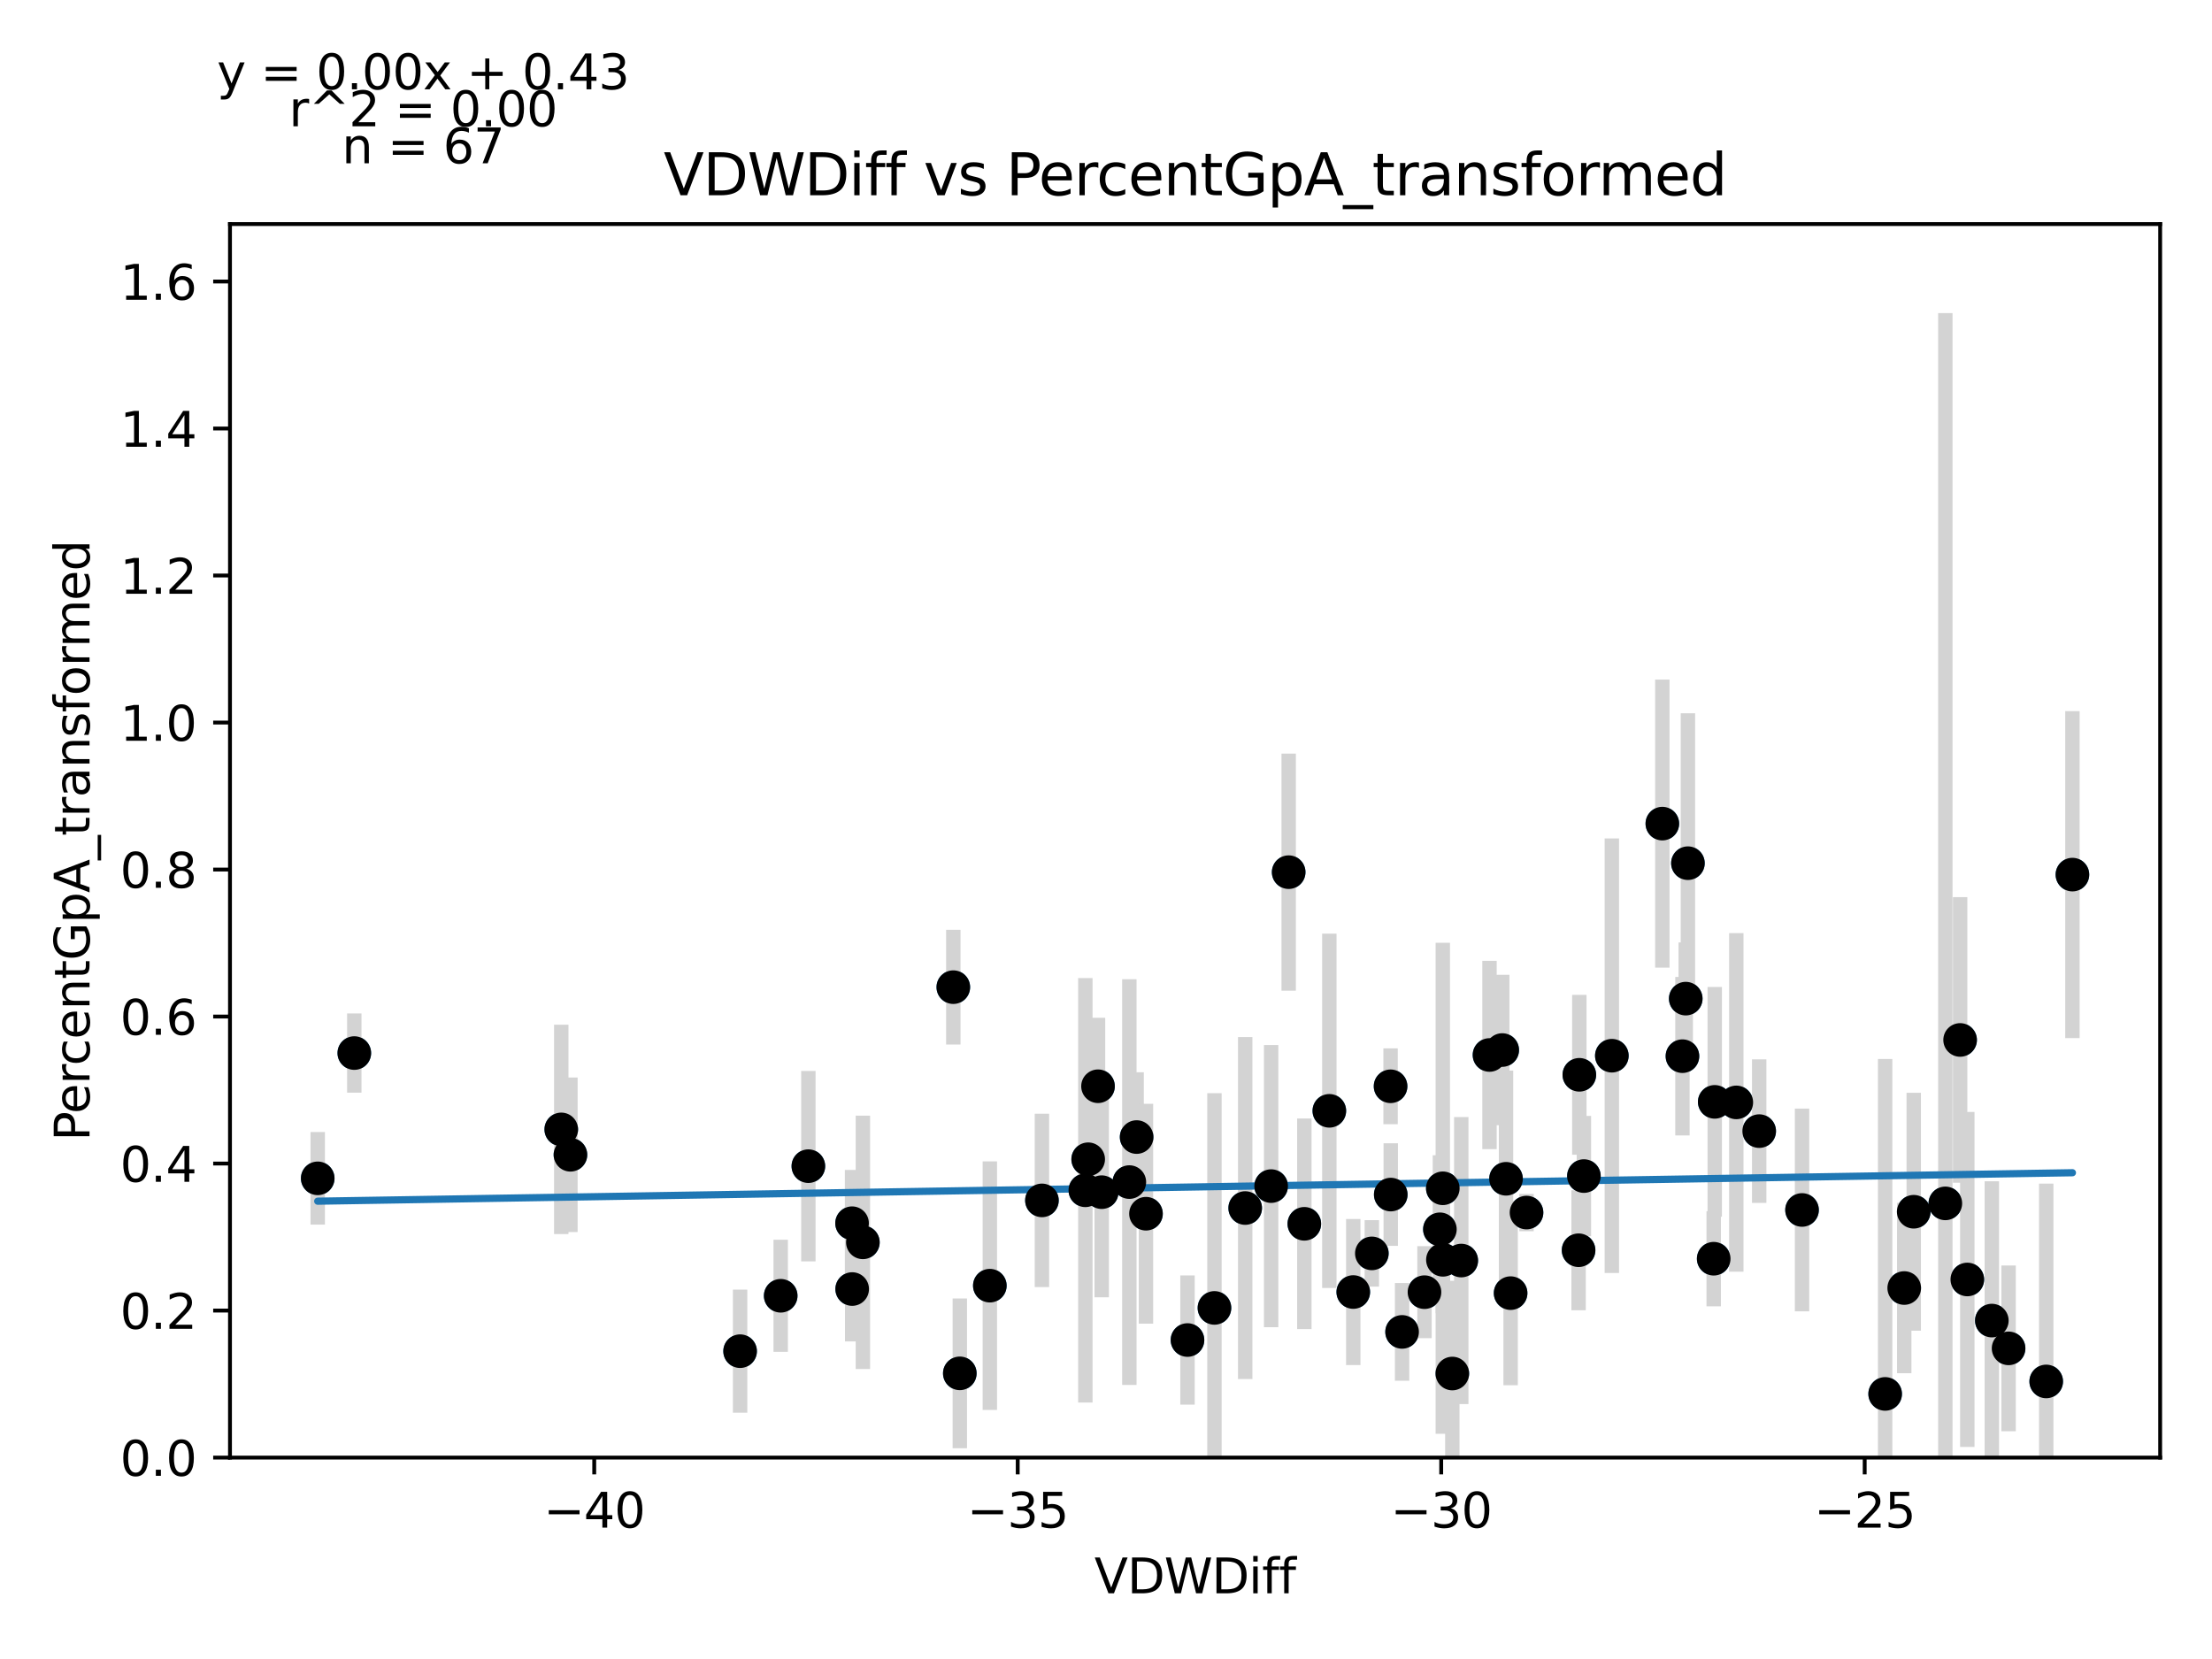 <?xml version="1.0" encoding="utf-8" standalone="no"?>
<!DOCTYPE svg PUBLIC "-//W3C//DTD SVG 1.1//EN"
  "http://www.w3.org/Graphics/SVG/1.1/DTD/svg11.dtd">
<svg xmlns:xlink="http://www.w3.org/1999/xlink" width="460.8pt" height="345.6pt" viewBox="0 0 460.8 345.6" xmlns="http://www.w3.org/2000/svg" version="1.1">
 <defs>
  <style type="text/css">*{stroke-linejoin: round; stroke-linecap: butt}</style>
 </defs>
 <g id="figure_1">
  <g id="patch_1">
   <path d="M 0 345.6 
L 460.8 345.6 
L 460.8 0 
L 0 0 
z
" style="fill: #ffffff"/>
  </g>
  <g id="axes_1">
   <g id="patch_2">
    <path d="M 47.911 303.64 
L 450 303.64 
L 450 46.676 
L 47.911 46.676 
z
" style="fill: #ffffff"/>
   </g>
   <g id="PathCollection_1">
    <defs>
     <path id="m75ec211f82" d="M 0 3 
C 0.796 3 1.559 2.684 2.121 2.121 
C 2.684 1.559 3 0.796 3 0 
C 3 -0.796 2.684 -1.559 2.121 -2.121 
C 1.559 -2.684 0.796 -3 0 -3 
C -0.796 -3 -1.559 -2.684 -2.121 -2.121 
C -2.684 -1.559 -3 -0.796 -3 0 
C -3 0.796 -2.684 1.559 -2.121 2.121 
C -1.559 2.684 -0.796 3 0 3 
z
" style="stroke: #1f77b4"/>
    </defs>
    <g clip-path="url(#pd914cc32b8)">
     <use xlink:href="#m75ec211f82" x="300.563" y="247.542" style="fill: #1f77b4; stroke: #1f77b4"/>
     <use xlink:href="#m75ec211f82" x="281.911" y="269.154" style="fill: #1f77b4; stroke: #1f77b4"/>
     <use xlink:href="#m75ec211f82" x="154.177" y="281.476" style="fill: #1f77b4; stroke: #1f77b4"/>
     <use xlink:href="#m75ec211f82" x="177.499" y="254.818" style="fill: #1f77b4; stroke: #1f77b4"/>
     <use xlink:href="#m75ec211f82" x="206.201" y="267.828" style="fill: #1f77b4; stroke: #1f77b4"/>
     <use xlink:href="#m75ec211f82" x="179.754" y="258.804" style="fill: #1f77b4; stroke: #1f77b4"/>
     <use xlink:href="#m75ec211f82" x="116.921" y="235.274" style="fill: #1f77b4; stroke: #1f77b4"/>
     <use xlink:href="#m75ec211f82" x="199.946" y="286.093" style="fill: #1f77b4; stroke: #1f77b4"/>
     <use xlink:href="#m75ec211f82" x="226.096" y="247.961" style="fill: #1f77b4; stroke: #1f77b4"/>
     <use xlink:href="#m75ec211f82" x="217.055" y="250.064" style="fill: #1f77b4; stroke: #1f77b4"/>
     <use xlink:href="#m75ec211f82" x="396.684" y="268.32" style="fill: #1f77b4; stroke: #1f77b4"/>
     <use xlink:href="#m75ec211f82" x="66.188" y="245.469" style="fill: #1f77b4; stroke: #1f77b4"/>
     <use xlink:href="#m75ec211f82" x="264.802" y="247.086" style="fill: #1f77b4; stroke: #1f77b4"/>
     <use xlink:href="#m75ec211f82" x="168.398" y="242.933" style="fill: #1f77b4; stroke: #1f77b4"/>
     <use xlink:href="#m75ec211f82" x="357.211" y="229.538" style="fill: #1f77b4; stroke: #1f77b4"/>
     <use xlink:href="#m75ec211f82" x="198.592" y="205.643" style="fill: #1f77b4; stroke: #1f77b4"/>
     <use xlink:href="#m75ec211f82" x="289.682" y="226.294" style="fill: #1f77b4; stroke: #1f77b4"/>
     <use xlink:href="#m75ec211f82" x="177.524" y="268.531" style="fill: #1f77b4; stroke: #1f77b4"/>
     <use xlink:href="#m75ec211f82" x="268.454" y="181.689" style="fill: #1f77b4; stroke: #1f77b4"/>
     <use xlink:href="#m75ec211f82" x="228.736" y="226.286" style="fill: #1f77b4; stroke: #1f77b4"/>
     <use xlink:href="#m75ec211f82" x="351.171" y="208.034" style="fill: #1f77b4; stroke: #1f77b4"/>
     <use xlink:href="#m75ec211f82" x="73.808" y="219.373" style="fill: #1f77b4; stroke: #1f77b4"/>
     <use xlink:href="#m75ec211f82" x="289.719" y="248.852" style="fill: #1f77b4; stroke: #1f77b4"/>
     <use xlink:href="#m75ec211f82" x="252.993" y="272.463" style="fill: #1f77b4; stroke: #1f77b4"/>
     <use xlink:href="#m75ec211f82" x="300.586" y="262.441" style="fill: #1f77b4; stroke: #1f77b4"/>
     <use xlink:href="#m75ec211f82" x="118.833" y="240.562" style="fill: #1f77b4; stroke: #1f77b4"/>
     <use xlink:href="#m75ec211f82" x="304.407" y="262.596" style="fill: #1f77b4; stroke: #1f77b4"/>
     <use xlink:href="#m75ec211f82" x="285.781" y="261.103" style="fill: #1f77b4; stroke: #1f77b4"/>
     <use xlink:href="#m75ec211f82" x="329.005" y="223.901" style="fill: #1f77b4; stroke: #1f77b4"/>
     <use xlink:href="#m75ec211f82" x="356.995" y="262.214" style="fill: #1f77b4; stroke: #1f77b4"/>
     <use xlink:href="#m75ec211f82" x="318.002" y="252.601" style="fill: #1f77b4; stroke: #1f77b4"/>
     <use xlink:href="#m75ec211f82" x="312.942" y="218.742" style="fill: #1f77b4; stroke: #1f77b4"/>
     <use xlink:href="#m75ec211f82" x="276.925" y="231.406" style="fill: #1f77b4; stroke: #1f77b4"/>
     <use xlink:href="#m75ec211f82" x="302.546" y="286.131" style="fill: #1f77b4; stroke: #1f77b4"/>
     <use xlink:href="#m75ec211f82" x="426.264" y="287.78" style="fill: #1f77b4; stroke: #1f77b4"/>
     <use xlink:href="#m75ec211f82" x="328.848" y="260.449" style="fill: #1f77b4; stroke: #1f77b4"/>
     <use xlink:href="#m75ec211f82" x="346.296" y="171.575" style="fill: #1f77b4; stroke: #1f77b4"/>
     <use xlink:href="#m75ec211f82" x="229.503" y="248.352" style="fill: #1f77b4; stroke: #1f77b4"/>
     <use xlink:href="#m75ec211f82" x="366.474" y="235.633" style="fill: #1f77b4; stroke: #1f77b4"/>
     <use xlink:href="#m75ec211f82" x="236.781" y="236.87" style="fill: #1f77b4; stroke: #1f77b4"/>
     <use xlink:href="#m75ec211f82" x="162.634" y="269.933" style="fill: #1f77b4; stroke: #1f77b4"/>
     <use xlink:href="#m75ec211f82" x="310.29" y="219.772" style="fill: #1f77b4; stroke: #1f77b4"/>
     <use xlink:href="#m75ec211f82" x="314.687" y="269.383" style="fill: #1f77b4; stroke: #1f77b4"/>
     <use xlink:href="#m75ec211f82" x="238.729" y="252.84" style="fill: #1f77b4; stroke: #1f77b4"/>
     <use xlink:href="#m75ec211f82" x="299.956" y="256.085" style="fill: #1f77b4; stroke: #1f77b4"/>
     <use xlink:href="#m75ec211f82" x="296.745" y="269.183" style="fill: #1f77b4; stroke: #1f77b4"/>
     <use xlink:href="#m75ec211f82" x="398.664" y="252.429" style="fill: #1f77b4; stroke: #1f77b4"/>
     <use xlink:href="#m75ec211f82" x="335.777" y="219.923" style="fill: #1f77b4; stroke: #1f77b4"/>
     <use xlink:href="#m75ec211f82" x="226.689" y="241.493" style="fill: #1f77b4; stroke: #1f77b4"/>
     <use xlink:href="#m75ec211f82" x="392.712" y="290.377" style="fill: #1f77b4; stroke: #1f77b4"/>
     <use xlink:href="#m75ec211f82" x="408.329" y="216.64" style="fill: #1f77b4; stroke: #1f77b4"/>
     <use xlink:href="#m75ec211f82" x="414.935" y="275.101" style="fill: #1f77b4; stroke: #1f77b4"/>
     <use xlink:href="#m75ec211f82" x="271.715" y="254.942" style="fill: #1f77b4; stroke: #1f77b4"/>
     <use xlink:href="#m75ec211f82" x="405.25" y="250.686" style="fill: #1f77b4; stroke: #1f77b4"/>
     <use xlink:href="#m75ec211f82" x="351.626" y="179.817" style="fill: #1f77b4; stroke: #1f77b4"/>
     <use xlink:href="#m75ec211f82" x="292.081" y="277.461" style="fill: #1f77b4; stroke: #1f77b4"/>
     <use xlink:href="#m75ec211f82" x="418.425" y="280.889" style="fill: #1f77b4; stroke: #1f77b4"/>
     <use xlink:href="#m75ec211f82" x="247.376" y="279.153" style="fill: #1f77b4; stroke: #1f77b4"/>
     <use xlink:href="#m75ec211f82" x="235.262" y="246.25" style="fill: #1f77b4; stroke: #1f77b4"/>
     <use xlink:href="#m75ec211f82" x="329.956" y="244.997" style="fill: #1f77b4; stroke: #1f77b4"/>
     <use xlink:href="#m75ec211f82" x="431.723" y="182.197" style="fill: #1f77b4; stroke: #1f77b4"/>
     <use xlink:href="#m75ec211f82" x="361.705" y="229.65" style="fill: #1f77b4; stroke: #1f77b4"/>
     <use xlink:href="#m75ec211f82" x="313.732" y="245.563" style="fill: #1f77b4; stroke: #1f77b4"/>
     <use xlink:href="#m75ec211f82" x="409.829" y="266.538" style="fill: #1f77b4; stroke: #1f77b4"/>
     <use xlink:href="#m75ec211f82" x="350.485" y="220.021" style="fill: #1f77b4; stroke: #1f77b4"/>
     <use xlink:href="#m75ec211f82" x="259.399" y="251.657" style="fill: #1f77b4; stroke: #1f77b4"/>
     <use xlink:href="#m75ec211f82" x="375.396" y="252.058" style="fill: #1f77b4; stroke: #1f77b4"/>
    </g>
   </g>
   <g id="matplotlib.axis_1">
    <g id="xtick_1">
     <g id="line2d_1">
      <defs>
       <path id="m729aea46a6" d="M 0 0 
L 0 3.5 
" style="stroke: #000000; stroke-width: 0.8"/>
      </defs>
      <g>
       <use xlink:href="#m729aea46a6" x="123.789" y="303.64" style="stroke: #000000; stroke-width: 0.8"/>
      </g>
     </g>
     <g id="text_1">
      <!-- −40 -->
      <g transform="translate(113.236 318.238)scale(0.1 -0.1)">
       <defs>
        <path id="DejaVuSans-2212" d="M 678 2272 
L 4684 2272 
L 4684 1741 
L 678 1741 
L 678 2272 
z
" transform="scale(0.016)"/>
        <path id="DejaVuSans-34" d="M 2419 4116 
L 825 1625 
L 2419 1625 
L 2419 4116 
z
M 2253 4666 
L 3047 4666 
L 3047 1625 
L 3713 1625 
L 3713 1100 
L 3047 1100 
L 3047 0 
L 2419 0 
L 2419 1100 
L 313 1100 
L 313 1709 
L 2253 4666 
z
" transform="scale(0.016)"/>
        <path id="DejaVuSans-30" d="M 2034 4250 
Q 1547 4250 1301 3770 
Q 1056 3291 1056 2328 
Q 1056 1369 1301 889 
Q 1547 409 2034 409 
Q 2525 409 2770 889 
Q 3016 1369 3016 2328 
Q 3016 3291 2770 3770 
Q 2525 4250 2034 4250 
z
M 2034 4750 
Q 2819 4750 3233 4129 
Q 3647 3509 3647 2328 
Q 3647 1150 3233 529 
Q 2819 -91 2034 -91 
Q 1250 -91 836 529 
Q 422 1150 422 2328 
Q 422 3509 836 4129 
Q 1250 4750 2034 4750 
z
" transform="scale(0.016)"/>
       </defs>
       <use xlink:href="#DejaVuSans-2212"/>
       <use xlink:href="#DejaVuSans-34" x="83.789"/>
       <use xlink:href="#DejaVuSans-30" x="147.412"/>
      </g>
     </g>
    </g>
    <g id="xtick_2">
     <g id="line2d_2">
      <g>
       <use xlink:href="#m729aea46a6" x="212.009" y="303.64" style="stroke: #000000; stroke-width: 0.8"/>
      </g>
     </g>
     <g id="text_2">
      <!-- −35 -->
      <g transform="translate(201.457 318.238)scale(0.1 -0.1)">
       <defs>
        <path id="DejaVuSans-33" d="M 2597 2516 
Q 3050 2419 3304 2112 
Q 3559 1806 3559 1356 
Q 3559 666 3084 287 
Q 2609 -91 1734 -91 
Q 1441 -91 1130 -33 
Q 819 25 488 141 
L 488 750 
Q 750 597 1062 519 
Q 1375 441 1716 441 
Q 2309 441 2620 675 
Q 2931 909 2931 1356 
Q 2931 1769 2642 2001 
Q 2353 2234 1838 2234 
L 1294 2234 
L 1294 2753 
L 1863 2753 
Q 2328 2753 2575 2939 
Q 2822 3125 2822 3475 
Q 2822 3834 2567 4026 
Q 2313 4219 1838 4219 
Q 1578 4219 1281 4162 
Q 984 4106 628 3988 
L 628 4550 
Q 988 4650 1302 4700 
Q 1616 4750 1894 4750 
Q 2613 4750 3031 4423 
Q 3450 4097 3450 3541 
Q 3450 3153 3228 2886 
Q 3006 2619 2597 2516 
z
" transform="scale(0.016)"/>
        <path id="DejaVuSans-35" d="M 691 4666 
L 3169 4666 
L 3169 4134 
L 1269 4134 
L 1269 2991 
Q 1406 3038 1543 3061 
Q 1681 3084 1819 3084 
Q 2600 3084 3056 2656 
Q 3513 2228 3513 1497 
Q 3513 744 3044 326 
Q 2575 -91 1722 -91 
Q 1428 -91 1123 -41 
Q 819 9 494 109 
L 494 744 
Q 775 591 1075 516 
Q 1375 441 1709 441 
Q 2250 441 2565 725 
Q 2881 1009 2881 1497 
Q 2881 1984 2565 2268 
Q 2250 2553 1709 2553 
Q 1456 2553 1204 2497 
Q 953 2441 691 2322 
L 691 4666 
z
" transform="scale(0.016)"/>
       </defs>
       <use xlink:href="#DejaVuSans-2212"/>
       <use xlink:href="#DejaVuSans-33" x="83.789"/>
       <use xlink:href="#DejaVuSans-35" x="147.412"/>
      </g>
     </g>
    </g>
    <g id="xtick_3">
     <g id="line2d_3">
      <g>
       <use xlink:href="#m729aea46a6" x="300.229" y="303.64" style="stroke: #000000; stroke-width: 0.8"/>
      </g>
     </g>
     <g id="text_3">
      <!-- −30 -->
      <g transform="translate(289.677 318.238)scale(0.1 -0.1)">
       <use xlink:href="#DejaVuSans-2212"/>
       <use xlink:href="#DejaVuSans-33" x="83.789"/>
       <use xlink:href="#DejaVuSans-30" x="147.412"/>
      </g>
     </g>
    </g>
    <g id="xtick_4">
     <g id="line2d_4">
      <g>
       <use xlink:href="#m729aea46a6" x="388.449" y="303.64" style="stroke: #000000; stroke-width: 0.8"/>
      </g>
     </g>
     <g id="text_4">
      <!-- −25 -->
      <g transform="translate(377.897 318.238)scale(0.1 -0.1)">
       <defs>
        <path id="DejaVuSans-32" d="M 1228 531 
L 3431 531 
L 3431 0 
L 469 0 
L 469 531 
Q 828 903 1448 1529 
Q 2069 2156 2228 2338 
Q 2531 2678 2651 2914 
Q 2772 3150 2772 3378 
Q 2772 3750 2511 3984 
Q 2250 4219 1831 4219 
Q 1534 4219 1204 4116 
Q 875 4013 500 3803 
L 500 4441 
Q 881 4594 1212 4672 
Q 1544 4750 1819 4750 
Q 2544 4750 2975 4387 
Q 3406 4025 3406 3419 
Q 3406 3131 3298 2873 
Q 3191 2616 2906 2266 
Q 2828 2175 2409 1742 
Q 1991 1309 1228 531 
z
" transform="scale(0.016)"/>
       </defs>
       <use xlink:href="#DejaVuSans-2212"/>
       <use xlink:href="#DejaVuSans-32" x="83.789"/>
       <use xlink:href="#DejaVuSans-35" x="147.412"/>
      </g>
     </g>
    </g>
    <g id="text_5">
     <!-- VDWDiff -->
     <g transform="translate(227.982 331.917)scale(0.1 -0.1)">
      <defs>
       <path id="DejaVuSans-56" d="M 1831 0 
L 50 4666 
L 709 4666 
L 2188 738 
L 3669 4666 
L 4325 4666 
L 2547 0 
L 1831 0 
z
" transform="scale(0.016)"/>
       <path id="DejaVuSans-44" d="M 1259 4147 
L 1259 519 
L 2022 519 
Q 2988 519 3436 956 
Q 3884 1394 3884 2338 
Q 3884 3275 3436 3711 
Q 2988 4147 2022 4147 
L 1259 4147 
z
M 628 4666 
L 1925 4666 
Q 3281 4666 3915 4102 
Q 4550 3538 4550 2338 
Q 4550 1131 3912 565 
Q 3275 0 1925 0 
L 628 0 
L 628 4666 
z
" transform="scale(0.016)"/>
       <path id="DejaVuSans-57" d="M 213 4666 
L 850 4666 
L 1831 722 
L 2809 4666 
L 3519 4666 
L 4500 722 
L 5478 4666 
L 6119 4666 
L 4947 0 
L 4153 0 
L 3169 4050 
L 2175 0 
L 1381 0 
L 213 4666 
z
" transform="scale(0.016)"/>
       <path id="DejaVuSans-69" d="M 603 3500 
L 1178 3500 
L 1178 0 
L 603 0 
L 603 3500 
z
M 603 4863 
L 1178 4863 
L 1178 4134 
L 603 4134 
L 603 4863 
z
" transform="scale(0.016)"/>
       <path id="DejaVuSans-66" d="M 2375 4863 
L 2375 4384 
L 1825 4384 
Q 1516 4384 1395 4259 
Q 1275 4134 1275 3809 
L 1275 3500 
L 2222 3500 
L 2222 3053 
L 1275 3053 
L 1275 0 
L 697 0 
L 697 3053 
L 147 3053 
L 147 3500 
L 697 3500 
L 697 3744 
Q 697 4328 969 4595 
Q 1241 4863 1831 4863 
L 2375 4863 
z
" transform="scale(0.016)"/>
      </defs>
      <use xlink:href="#DejaVuSans-56"/>
      <use xlink:href="#DejaVuSans-44" x="68.408"/>
      <use xlink:href="#DejaVuSans-57" x="145.41"/>
      <use xlink:href="#DejaVuSans-44" x="244.287"/>
      <use xlink:href="#DejaVuSans-69" x="321.289"/>
      <use xlink:href="#DejaVuSans-66" x="349.072"/>
      <use xlink:href="#DejaVuSans-66" x="384.277"/>
     </g>
    </g>
   </g>
   <g id="matplotlib.axis_2">
    <g id="ytick_1">
     <g id="line2d_5">
      <defs>
       <path id="m74f271f5fd" d="M 0 0 
L -3.5 0 
" style="stroke: #000000; stroke-width: 0.8"/>
      </defs>
      <g>
       <use xlink:href="#m74f271f5fd" x="47.911" y="303.64" style="stroke: #000000; stroke-width: 0.8"/>
      </g>
     </g>
     <g id="text_6">
      <!-- 0.0 -->
      <g transform="translate(25.008 307.439)scale(0.1 -0.1)">
       <defs>
        <path id="DejaVuSans-2e" d="M 684 794 
L 1344 794 
L 1344 0 
L 684 0 
L 684 794 
z
" transform="scale(0.016)"/>
       </defs>
       <use xlink:href="#DejaVuSans-30"/>
       <use xlink:href="#DejaVuSans-2e" x="63.623"/>
       <use xlink:href="#DejaVuSans-30" x="95.41"/>
      </g>
     </g>
    </g>
    <g id="ytick_2">
     <g id="line2d_6">
      <g>
       <use xlink:href="#m74f271f5fd" x="47.911" y="273.015" style="stroke: #000000; stroke-width: 0.8"/>
      </g>
     </g>
     <g id="text_7">
      <!-- 0.2 -->
      <g transform="translate(25.008 276.815)scale(0.1 -0.1)">
       <use xlink:href="#DejaVuSans-30"/>
       <use xlink:href="#DejaVuSans-2e" x="63.623"/>
       <use xlink:href="#DejaVuSans-32" x="95.41"/>
      </g>
     </g>
    </g>
    <g id="ytick_3">
     <g id="line2d_7">
      <g>
       <use xlink:href="#m74f271f5fd" x="47.911" y="242.391" style="stroke: #000000; stroke-width: 0.8"/>
      </g>
     </g>
     <g id="text_8">
      <!-- 0.4 -->
      <g transform="translate(25.008 246.19)scale(0.1 -0.1)">
       <use xlink:href="#DejaVuSans-30"/>
       <use xlink:href="#DejaVuSans-2e" x="63.623"/>
       <use xlink:href="#DejaVuSans-34" x="95.41"/>
      </g>
     </g>
    </g>
    <g id="ytick_4">
     <g id="line2d_8">
      <g>
       <use xlink:href="#m74f271f5fd" x="47.911" y="211.766" style="stroke: #000000; stroke-width: 0.8"/>
      </g>
     </g>
     <g id="text_9">
      <!-- 0.6 -->
      <g transform="translate(25.008 215.565)scale(0.1 -0.1)">
       <defs>
        <path id="DejaVuSans-36" d="M 2113 2584 
Q 1688 2584 1439 2293 
Q 1191 2003 1191 1497 
Q 1191 994 1439 701 
Q 1688 409 2113 409 
Q 2538 409 2786 701 
Q 3034 994 3034 1497 
Q 3034 2003 2786 2293 
Q 2538 2584 2113 2584 
z
M 3366 4563 
L 3366 3988 
Q 3128 4100 2886 4159 
Q 2644 4219 2406 4219 
Q 1781 4219 1451 3797 
Q 1122 3375 1075 2522 
Q 1259 2794 1537 2939 
Q 1816 3084 2150 3084 
Q 2853 3084 3261 2657 
Q 3669 2231 3669 1497 
Q 3669 778 3244 343 
Q 2819 -91 2113 -91 
Q 1303 -91 875 529 
Q 447 1150 447 2328 
Q 447 3434 972 4092 
Q 1497 4750 2381 4750 
Q 2619 4750 2861 4703 
Q 3103 4656 3366 4563 
z
" transform="scale(0.016)"/>
       </defs>
       <use xlink:href="#DejaVuSans-30"/>
       <use xlink:href="#DejaVuSans-2e" x="63.623"/>
       <use xlink:href="#DejaVuSans-36" x="95.41"/>
      </g>
     </g>
    </g>
    <g id="ytick_5">
     <g id="line2d_9">
      <g>
       <use xlink:href="#m74f271f5fd" x="47.911" y="181.142" style="stroke: #000000; stroke-width: 0.8"/>
      </g>
     </g>
     <g id="text_10">
      <!-- 0.8 -->
      <g transform="translate(25.008 184.941)scale(0.1 -0.1)">
       <defs>
        <path id="DejaVuSans-38" d="M 2034 2216 
Q 1584 2216 1326 1975 
Q 1069 1734 1069 1313 
Q 1069 891 1326 650 
Q 1584 409 2034 409 
Q 2484 409 2743 651 
Q 3003 894 3003 1313 
Q 3003 1734 2745 1975 
Q 2488 2216 2034 2216 
z
M 1403 2484 
Q 997 2584 770 2862 
Q 544 3141 544 3541 
Q 544 4100 942 4425 
Q 1341 4750 2034 4750 
Q 2731 4750 3128 4425 
Q 3525 4100 3525 3541 
Q 3525 3141 3298 2862 
Q 3072 2584 2669 2484 
Q 3125 2378 3379 2068 
Q 3634 1759 3634 1313 
Q 3634 634 3220 271 
Q 2806 -91 2034 -91 
Q 1263 -91 848 271 
Q 434 634 434 1313 
Q 434 1759 690 2068 
Q 947 2378 1403 2484 
z
M 1172 3481 
Q 1172 3119 1398 2916 
Q 1625 2713 2034 2713 
Q 2441 2713 2670 2916 
Q 2900 3119 2900 3481 
Q 2900 3844 2670 4047 
Q 2441 4250 2034 4250 
Q 1625 4250 1398 4047 
Q 1172 3844 1172 3481 
z
" transform="scale(0.016)"/>
       </defs>
       <use xlink:href="#DejaVuSans-30"/>
       <use xlink:href="#DejaVuSans-2e" x="63.623"/>
       <use xlink:href="#DejaVuSans-38" x="95.41"/>
      </g>
     </g>
    </g>
    <g id="ytick_6">
     <g id="line2d_10">
      <g>
       <use xlink:href="#m74f271f5fd" x="47.911" y="150.517" style="stroke: #000000; stroke-width: 0.8"/>
      </g>
     </g>
     <g id="text_11">
      <!-- 1.0 -->
      <g transform="translate(25.008 154.316)scale(0.1 -0.1)">
       <defs>
        <path id="DejaVuSans-31" d="M 794 531 
L 1825 531 
L 1825 4091 
L 703 3866 
L 703 4441 
L 1819 4666 
L 2450 4666 
L 2450 531 
L 3481 531 
L 3481 0 
L 794 0 
L 794 531 
z
" transform="scale(0.016)"/>
       </defs>
       <use xlink:href="#DejaVuSans-31"/>
       <use xlink:href="#DejaVuSans-2e" x="63.623"/>
       <use xlink:href="#DejaVuSans-30" x="95.41"/>
      </g>
     </g>
    </g>
    <g id="ytick_7">
     <g id="line2d_11">
      <g>
       <use xlink:href="#m74f271f5fd" x="47.911" y="119.892" style="stroke: #000000; stroke-width: 0.8"/>
      </g>
     </g>
     <g id="text_12">
      <!-- 1.2 -->
      <g transform="translate(25.008 123.692)scale(0.1 -0.1)">
       <use xlink:href="#DejaVuSans-31"/>
       <use xlink:href="#DejaVuSans-2e" x="63.623"/>
       <use xlink:href="#DejaVuSans-32" x="95.41"/>
      </g>
     </g>
    </g>
    <g id="ytick_8">
     <g id="line2d_12">
      <g>
       <use xlink:href="#m74f271f5fd" x="47.911" y="89.268" style="stroke: #000000; stroke-width: 0.8"/>
      </g>
     </g>
     <g id="text_13">
      <!-- 1.4 -->
      <g transform="translate(25.008 93.067)scale(0.1 -0.1)">
       <use xlink:href="#DejaVuSans-31"/>
       <use xlink:href="#DejaVuSans-2e" x="63.623"/>
       <use xlink:href="#DejaVuSans-34" x="95.41"/>
      </g>
     </g>
    </g>
    <g id="ytick_9">
     <g id="line2d_13">
      <g>
       <use xlink:href="#m74f271f5fd" x="47.911" y="58.643" style="stroke: #000000; stroke-width: 0.8"/>
      </g>
     </g>
     <g id="text_14">
      <!-- 1.6 -->
      <g transform="translate(25.008 62.443)scale(0.1 -0.1)">
       <use xlink:href="#DejaVuSans-31"/>
       <use xlink:href="#DejaVuSans-2e" x="63.623"/>
       <use xlink:href="#DejaVuSans-36" x="95.41"/>
      </g>
     </g>
    </g>
    <g id="text_15">
     <!-- PercentGpA_transformed -->
     <g transform="translate(18.65 237.696)rotate(-90)scale(0.1 -0.1)">
      <defs>
       <path id="DejaVuSans-50" d="M 1259 4147 
L 1259 2394 
L 2053 2394 
Q 2494 2394 2734 2622 
Q 2975 2850 2975 3272 
Q 2975 3691 2734 3919 
Q 2494 4147 2053 4147 
L 1259 4147 
z
M 628 4666 
L 2053 4666 
Q 2838 4666 3239 4311 
Q 3641 3956 3641 3272 
Q 3641 2581 3239 2228 
Q 2838 1875 2053 1875 
L 1259 1875 
L 1259 0 
L 628 0 
L 628 4666 
z
" transform="scale(0.016)"/>
       <path id="DejaVuSans-65" d="M 3597 1894 
L 3597 1613 
L 953 1613 
Q 991 1019 1311 708 
Q 1631 397 2203 397 
Q 2534 397 2845 478 
Q 3156 559 3463 722 
L 3463 178 
Q 3153 47 2828 -22 
Q 2503 -91 2169 -91 
Q 1331 -91 842 396 
Q 353 884 353 1716 
Q 353 2575 817 3079 
Q 1281 3584 2069 3584 
Q 2775 3584 3186 3129 
Q 3597 2675 3597 1894 
z
M 3022 2063 
Q 3016 2534 2758 2815 
Q 2500 3097 2075 3097 
Q 1594 3097 1305 2825 
Q 1016 2553 972 2059 
L 3022 2063 
z
" transform="scale(0.016)"/>
       <path id="DejaVuSans-72" d="M 2631 2963 
Q 2534 3019 2420 3045 
Q 2306 3072 2169 3072 
Q 1681 3072 1420 2755 
Q 1159 2438 1159 1844 
L 1159 0 
L 581 0 
L 581 3500 
L 1159 3500 
L 1159 2956 
Q 1341 3275 1631 3429 
Q 1922 3584 2338 3584 
Q 2397 3584 2469 3576 
Q 2541 3569 2628 3553 
L 2631 2963 
z
" transform="scale(0.016)"/>
       <path id="DejaVuSans-63" d="M 3122 3366 
L 3122 2828 
Q 2878 2963 2633 3030 
Q 2388 3097 2138 3097 
Q 1578 3097 1268 2742 
Q 959 2388 959 1747 
Q 959 1106 1268 751 
Q 1578 397 2138 397 
Q 2388 397 2633 464 
Q 2878 531 3122 666 
L 3122 134 
Q 2881 22 2623 -34 
Q 2366 -91 2075 -91 
Q 1284 -91 818 406 
Q 353 903 353 1747 
Q 353 2603 823 3093 
Q 1294 3584 2113 3584 
Q 2378 3584 2631 3529 
Q 2884 3475 3122 3366 
z
" transform="scale(0.016)"/>
       <path id="DejaVuSans-6e" d="M 3513 2113 
L 3513 0 
L 2938 0 
L 2938 2094 
Q 2938 2591 2744 2837 
Q 2550 3084 2163 3084 
Q 1697 3084 1428 2787 
Q 1159 2491 1159 1978 
L 1159 0 
L 581 0 
L 581 3500 
L 1159 3500 
L 1159 2956 
Q 1366 3272 1645 3428 
Q 1925 3584 2291 3584 
Q 2894 3584 3203 3211 
Q 3513 2838 3513 2113 
z
" transform="scale(0.016)"/>
       <path id="DejaVuSans-74" d="M 1172 4494 
L 1172 3500 
L 2356 3500 
L 2356 3053 
L 1172 3053 
L 1172 1153 
Q 1172 725 1289 603 
Q 1406 481 1766 481 
L 2356 481 
L 2356 0 
L 1766 0 
Q 1100 0 847 248 
Q 594 497 594 1153 
L 594 3053 
L 172 3053 
L 172 3500 
L 594 3500 
L 594 4494 
L 1172 4494 
z
" transform="scale(0.016)"/>
       <path id="DejaVuSans-47" d="M 3809 666 
L 3809 1919 
L 2778 1919 
L 2778 2438 
L 4434 2438 
L 4434 434 
Q 4069 175 3628 42 
Q 3188 -91 2688 -91 
Q 1594 -91 976 548 
Q 359 1188 359 2328 
Q 359 3472 976 4111 
Q 1594 4750 2688 4750 
Q 3144 4750 3555 4637 
Q 3966 4525 4313 4306 
L 4313 3634 
Q 3963 3931 3569 4081 
Q 3175 4231 2741 4231 
Q 1884 4231 1454 3753 
Q 1025 3275 1025 2328 
Q 1025 1384 1454 906 
Q 1884 428 2741 428 
Q 3075 428 3337 486 
Q 3600 544 3809 666 
z
" transform="scale(0.016)"/>
       <path id="DejaVuSans-70" d="M 1159 525 
L 1159 -1331 
L 581 -1331 
L 581 3500 
L 1159 3500 
L 1159 2969 
Q 1341 3281 1617 3432 
Q 1894 3584 2278 3584 
Q 2916 3584 3314 3078 
Q 3713 2572 3713 1747 
Q 3713 922 3314 415 
Q 2916 -91 2278 -91 
Q 1894 -91 1617 61 
Q 1341 213 1159 525 
z
M 3116 1747 
Q 3116 2381 2855 2742 
Q 2594 3103 2138 3103 
Q 1681 3103 1420 2742 
Q 1159 2381 1159 1747 
Q 1159 1113 1420 752 
Q 1681 391 2138 391 
Q 2594 391 2855 752 
Q 3116 1113 3116 1747 
z
" transform="scale(0.016)"/>
       <path id="DejaVuSans-41" d="M 2188 4044 
L 1331 1722 
L 3047 1722 
L 2188 4044 
z
M 1831 4666 
L 2547 4666 
L 4325 0 
L 3669 0 
L 3244 1197 
L 1141 1197 
L 716 0 
L 50 0 
L 1831 4666 
z
" transform="scale(0.016)"/>
       <path id="DejaVuSans-5f" d="M 3263 -1063 
L 3263 -1509 
L -63 -1509 
L -63 -1063 
L 3263 -1063 
z
" transform="scale(0.016)"/>
       <path id="DejaVuSans-61" d="M 2194 1759 
Q 1497 1759 1228 1600 
Q 959 1441 959 1056 
Q 959 750 1161 570 
Q 1363 391 1709 391 
Q 2188 391 2477 730 
Q 2766 1069 2766 1631 
L 2766 1759 
L 2194 1759 
z
M 3341 1997 
L 3341 0 
L 2766 0 
L 2766 531 
Q 2569 213 2275 61 
Q 1981 -91 1556 -91 
Q 1019 -91 701 211 
Q 384 513 384 1019 
Q 384 1609 779 1909 
Q 1175 2209 1959 2209 
L 2766 2209 
L 2766 2266 
Q 2766 2663 2505 2880 
Q 2244 3097 1772 3097 
Q 1472 3097 1187 3025 
Q 903 2953 641 2809 
L 641 3341 
Q 956 3463 1253 3523 
Q 1550 3584 1831 3584 
Q 2591 3584 2966 3190 
Q 3341 2797 3341 1997 
z
" transform="scale(0.016)"/>
       <path id="DejaVuSans-73" d="M 2834 3397 
L 2834 2853 
Q 2591 2978 2328 3040 
Q 2066 3103 1784 3103 
Q 1356 3103 1142 2972 
Q 928 2841 928 2578 
Q 928 2378 1081 2264 
Q 1234 2150 1697 2047 
L 1894 2003 
Q 2506 1872 2764 1633 
Q 3022 1394 3022 966 
Q 3022 478 2636 193 
Q 2250 -91 1575 -91 
Q 1294 -91 989 -36 
Q 684 19 347 128 
L 347 722 
Q 666 556 975 473 
Q 1284 391 1588 391 
Q 1994 391 2212 530 
Q 2431 669 2431 922 
Q 2431 1156 2273 1281 
Q 2116 1406 1581 1522 
L 1381 1569 
Q 847 1681 609 1914 
Q 372 2147 372 2553 
Q 372 3047 722 3315 
Q 1072 3584 1716 3584 
Q 2034 3584 2315 3537 
Q 2597 3491 2834 3397 
z
" transform="scale(0.016)"/>
       <path id="DejaVuSans-6f" d="M 1959 3097 
Q 1497 3097 1228 2736 
Q 959 2375 959 1747 
Q 959 1119 1226 758 
Q 1494 397 1959 397 
Q 2419 397 2687 759 
Q 2956 1122 2956 1747 
Q 2956 2369 2687 2733 
Q 2419 3097 1959 3097 
z
M 1959 3584 
Q 2709 3584 3137 3096 
Q 3566 2609 3566 1747 
Q 3566 888 3137 398 
Q 2709 -91 1959 -91 
Q 1206 -91 779 398 
Q 353 888 353 1747 
Q 353 2609 779 3096 
Q 1206 3584 1959 3584 
z
" transform="scale(0.016)"/>
       <path id="DejaVuSans-6d" d="M 3328 2828 
Q 3544 3216 3844 3400 
Q 4144 3584 4550 3584 
Q 5097 3584 5394 3201 
Q 5691 2819 5691 2113 
L 5691 0 
L 5113 0 
L 5113 2094 
Q 5113 2597 4934 2840 
Q 4756 3084 4391 3084 
Q 3944 3084 3684 2787 
Q 3425 2491 3425 1978 
L 3425 0 
L 2847 0 
L 2847 2094 
Q 2847 2600 2669 2842 
Q 2491 3084 2119 3084 
Q 1678 3084 1418 2786 
Q 1159 2488 1159 1978 
L 1159 0 
L 581 0 
L 581 3500 
L 1159 3500 
L 1159 2956 
Q 1356 3278 1631 3431 
Q 1906 3584 2284 3584 
Q 2666 3584 2933 3390 
Q 3200 3197 3328 2828 
z
" transform="scale(0.016)"/>
       <path id="DejaVuSans-64" d="M 2906 2969 
L 2906 4863 
L 3481 4863 
L 3481 0 
L 2906 0 
L 2906 525 
Q 2725 213 2448 61 
Q 2172 -91 1784 -91 
Q 1150 -91 751 415 
Q 353 922 353 1747 
Q 353 2572 751 3078 
Q 1150 3584 1784 3584 
Q 2172 3584 2448 3432 
Q 2725 3281 2906 2969 
z
M 947 1747 
Q 947 1113 1208 752 
Q 1469 391 1925 391 
Q 2381 391 2643 752 
Q 2906 1113 2906 1747 
Q 2906 2381 2643 2742 
Q 2381 3103 1925 3103 
Q 1469 3103 1208 2742 
Q 947 2381 947 1747 
z
" transform="scale(0.016)"/>
      </defs>
      <use xlink:href="#DejaVuSans-50"/>
      <use xlink:href="#DejaVuSans-65" x="56.678"/>
      <use xlink:href="#DejaVuSans-72" x="118.201"/>
      <use xlink:href="#DejaVuSans-63" x="157.064"/>
      <use xlink:href="#DejaVuSans-65" x="212.045"/>
      <use xlink:href="#DejaVuSans-6e" x="273.568"/>
      <use xlink:href="#DejaVuSans-74" x="336.947"/>
      <use xlink:href="#DejaVuSans-47" x="376.156"/>
      <use xlink:href="#DejaVuSans-70" x="453.646"/>
      <use xlink:href="#DejaVuSans-41" x="517.123"/>
      <use xlink:href="#DejaVuSans-5f" x="585.531"/>
      <use xlink:href="#DejaVuSans-74" x="635.531"/>
      <use xlink:href="#DejaVuSans-72" x="674.74"/>
      <use xlink:href="#DejaVuSans-61" x="715.854"/>
      <use xlink:href="#DejaVuSans-6e" x="777.133"/>
      <use xlink:href="#DejaVuSans-73" x="840.512"/>
      <use xlink:href="#DejaVuSans-66" x="892.611"/>
      <use xlink:href="#DejaVuSans-6f" x="927.816"/>
      <use xlink:href="#DejaVuSans-72" x="988.998"/>
      <use xlink:href="#DejaVuSans-6d" x="1028.361"/>
      <use xlink:href="#DejaVuSans-65" x="1125.773"/>
      <use xlink:href="#DejaVuSans-64" x="1187.297"/>
     </g>
    </g>
   </g>
   <g id="LineCollection_1">
    <path d="M 300.563 298.684 
L 300.563 196.399 
" clip-path="url(#pd914cc32b8)" style="fill: none; stroke: #d3d3d3; stroke-width: 3"/>
    <path d="M 281.911 284.37 
L 281.911 253.938 
" clip-path="url(#pd914cc32b8)" style="fill: none; stroke: #d3d3d3; stroke-width: 3"/>
    <path d="M 154.177 294.297 
L 154.177 268.654 
" clip-path="url(#pd914cc32b8)" style="fill: none; stroke: #d3d3d3; stroke-width: 3"/>
    <path d="M 177.499 265.923 
L 177.499 243.714 
" clip-path="url(#pd914cc32b8)" style="fill: none; stroke: #d3d3d3; stroke-width: 3"/>
    <path d="M 206.201 293.714 
L 206.201 241.941 
" clip-path="url(#pd914cc32b8)" style="fill: none; stroke: #d3d3d3; stroke-width: 3"/>
    <path d="M 179.754 285.198 
L 179.754 232.41 
" clip-path="url(#pd914cc32b8)" style="fill: none; stroke: #d3d3d3; stroke-width: 3"/>
    <path d="M 116.921 257.079 
L 116.921 213.468 
" clip-path="url(#pd914cc32b8)" style="fill: none; stroke: #d3d3d3; stroke-width: 3"/>
    <path d="M 199.946 301.692 
L 199.946 270.494 
" clip-path="url(#pd914cc32b8)" style="fill: none; stroke: #d3d3d3; stroke-width: 3"/>
    <path d="M 226.096 292.173 
L 226.096 203.749 
" clip-path="url(#pd914cc32b8)" style="fill: none; stroke: #d3d3d3; stroke-width: 3"/>
    <path d="M 217.055 268.123 
L 217.055 232.006 
" clip-path="url(#pd914cc32b8)" style="fill: none; stroke: #d3d3d3; stroke-width: 3"/>
    <path d="M 396.684 286.067 
L 396.684 250.572 
" clip-path="url(#pd914cc32b8)" style="fill: none; stroke: #d3d3d3; stroke-width: 3"/>
    <path d="M 66.188 255.114 
L 66.188 235.824 
" clip-path="url(#pd914cc32b8)" style="fill: none; stroke: #d3d3d3; stroke-width: 3"/>
    <path d="M 264.802 276.479 
L 264.802 217.693 
" clip-path="url(#pd914cc32b8)" style="fill: none; stroke: #d3d3d3; stroke-width: 3"/>
    <path d="M 168.398 262.762 
L 168.398 223.104 
" clip-path="url(#pd914cc32b8)" style="fill: none; stroke: #d3d3d3; stroke-width: 3"/>
    <path d="M 357.211 253.476 
L 357.211 205.6 
" clip-path="url(#pd914cc32b8)" style="fill: none; stroke: #d3d3d3; stroke-width: 3"/>
    <path d="M 198.592 217.59 
L 198.592 193.696 
" clip-path="url(#pd914cc32b8)" style="fill: none; stroke: #d3d3d3; stroke-width: 3"/>
    <path d="M 289.682 234.194 
L 289.682 218.393 
" clip-path="url(#pd914cc32b8)" style="fill: none; stroke: #d3d3d3; stroke-width: 3"/>
    <path d="M 177.524 279.44 
L 177.524 257.621 
" clip-path="url(#pd914cc32b8)" style="fill: none; stroke: #d3d3d3; stroke-width: 3"/>
    <path d="M 268.454 206.381 
L 268.454 156.997 
" clip-path="url(#pd914cc32b8)" style="fill: none; stroke: #d3d3d3; stroke-width: 3"/>
    <path d="M 228.736 240.56 
L 228.736 212.013 
" clip-path="url(#pd914cc32b8)" style="fill: none; stroke: #d3d3d3; stroke-width: 3"/>
    <path d="M 351.171 219.744 
L 351.171 196.323 
" clip-path="url(#pd914cc32b8)" style="fill: none; stroke: #d3d3d3; stroke-width: 3"/>
    <path d="M 73.808 227.627 
L 73.808 211.12 
" clip-path="url(#pd914cc32b8)" style="fill: none; stroke: #d3d3d3; stroke-width: 3"/>
    <path d="M 289.719 259.535 
L 289.719 238.169 
" clip-path="url(#pd914cc32b8)" style="fill: none; stroke: #d3d3d3; stroke-width: 3"/>
    <path d="M 252.993 317.192 
L 252.993 227.733 
" clip-path="url(#pd914cc32b8)" style="fill: none; stroke: #d3d3d3; stroke-width: 3"/>
    <path d="M 300.586 273.567 
L 300.586 251.316 
" clip-path="url(#pd914cc32b8)" style="fill: none; stroke: #d3d3d3; stroke-width: 3"/>
    <path d="M 118.833 256.657 
L 118.833 224.467 
" clip-path="url(#pd914cc32b8)" style="fill: none; stroke: #d3d3d3; stroke-width: 3"/>
    <path d="M 304.407 292.491 
L 304.407 232.701 
" clip-path="url(#pd914cc32b8)" style="fill: none; stroke: #d3d3d3; stroke-width: 3"/>
    <path d="M 285.781 268.029 
L 285.781 254.177 
" clip-path="url(#pd914cc32b8)" style="fill: none; stroke: #d3d3d3; stroke-width: 3"/>
    <path d="M 329.005 240.552 
L 329.005 207.251 
" clip-path="url(#pd914cc32b8)" style="fill: none; stroke: #d3d3d3; stroke-width: 3"/>
    <path d="M 356.995 272.124 
L 356.995 252.304 
" clip-path="url(#pd914cc32b8)" style="fill: none; stroke: #d3d3d3; stroke-width: 3"/>
    <path d="M 318.002 256.487 
L 318.002 248.716 
" clip-path="url(#pd914cc32b8)" style="fill: none; stroke: #d3d3d3; stroke-width: 3"/>
    <path d="M 312.942 234.412 
L 312.942 203.073 
" clip-path="url(#pd914cc32b8)" style="fill: none; stroke: #d3d3d3; stroke-width: 3"/>
    <path d="M 276.925 268.314 
L 276.925 194.499 
" clip-path="url(#pd914cc32b8)" style="fill: none; stroke: #d3d3d3; stroke-width: 3"/>
    <path d="M 302.546 305.452 
L 302.546 266.809 
" clip-path="url(#pd914cc32b8)" style="fill: none; stroke: #d3d3d3; stroke-width: 3"/>
    <path d="M 426.264 328.989 
L 426.264 246.571 
" clip-path="url(#pd914cc32b8)" style="fill: none; stroke: #d3d3d3; stroke-width: 3"/>
    <path d="M 328.848 272.957 
L 328.848 247.942 
" clip-path="url(#pd914cc32b8)" style="fill: none; stroke: #d3d3d3; stroke-width: 3"/>
    <path d="M 346.296 201.578 
L 346.296 141.572 
" clip-path="url(#pd914cc32b8)" style="fill: none; stroke: #d3d3d3; stroke-width: 3"/>
    <path d="M 229.503 270.244 
L 229.503 226.46 
" clip-path="url(#pd914cc32b8)" style="fill: none; stroke: #d3d3d3; stroke-width: 3"/>
    <path d="M 366.474 250.591 
L 366.474 220.675 
" clip-path="url(#pd914cc32b8)" style="fill: none; stroke: #d3d3d3; stroke-width: 3"/>
    <path d="M 236.781 250.373 
L 236.781 223.367 
" clip-path="url(#pd914cc32b8)" style="fill: none; stroke: #d3d3d3; stroke-width: 3"/>
    <path d="M 162.634 281.614 
L 162.634 258.252 
" clip-path="url(#pd914cc32b8)" style="fill: none; stroke: #d3d3d3; stroke-width: 3"/>
    <path d="M 310.29 239.382 
L 310.29 200.162 
" clip-path="url(#pd914cc32b8)" style="fill: none; stroke: #d3d3d3; stroke-width: 3"/>
    <path d="M 314.687 288.572 
L 314.687 250.195 
" clip-path="url(#pd914cc32b8)" style="fill: none; stroke: #d3d3d3; stroke-width: 3"/>
    <path d="M 238.729 275.741 
L 238.729 229.939 
" clip-path="url(#pd914cc32b8)" style="fill: none; stroke: #d3d3d3; stroke-width: 3"/>
    <path d="M 299.956 271.504 
L 299.956 240.665 
" clip-path="url(#pd914cc32b8)" style="fill: none; stroke: #d3d3d3; stroke-width: 3"/>
    <path d="M 296.745 278.769 
L 296.745 259.598 
" clip-path="url(#pd914cc32b8)" style="fill: none; stroke: #d3d3d3; stroke-width: 3"/>
    <path d="M 398.664 277.21 
L 398.664 227.649 
" clip-path="url(#pd914cc32b8)" style="fill: none; stroke: #d3d3d3; stroke-width: 3"/>
    <path d="M 335.777 265.189 
L 335.777 174.657 
" clip-path="url(#pd914cc32b8)" style="fill: none; stroke: #d3d3d3; stroke-width: 3"/>
    <path d="M 226.689 245.304 
L 226.689 237.682 
" clip-path="url(#pd914cc32b8)" style="fill: none; stroke: #d3d3d3; stroke-width: 3"/>
    <path d="M 392.712 346.6 
L 392.712 220.607 
" clip-path="url(#pd914cc32b8)" style="fill: none; stroke: #d3d3d3; stroke-width: 3"/>
    <path d="M 408.329 246.389 
L 408.329 186.89 
" clip-path="url(#pd914cc32b8)" style="fill: none; stroke: #d3d3d3; stroke-width: 3"/>
    <path d="M 414.935 304.124 
L 414.935 246.077 
" clip-path="url(#pd914cc32b8)" style="fill: none; stroke: #d3d3d3; stroke-width: 3"/>
    <path d="M 271.715 276.877 
L 271.715 233.007 
" clip-path="url(#pd914cc32b8)" style="fill: none; stroke: #d3d3d3; stroke-width: 3"/>
    <path d="M 405.25 346.6 
L 405.25 65.222 
" clip-path="url(#pd914cc32b8)" style="fill: none; stroke: #d3d3d3; stroke-width: 3"/>
    <path d="M 351.626 211.044 
L 351.626 148.591 
" clip-path="url(#pd914cc32b8)" style="fill: none; stroke: #d3d3d3; stroke-width: 3"/>
    <path d="M 292.081 287.643 
L 292.081 267.278 
" clip-path="url(#pd914cc32b8)" style="fill: none; stroke: #d3d3d3; stroke-width: 3"/>
    <path d="M 418.425 298.153 
L 418.425 263.626 
" clip-path="url(#pd914cc32b8)" style="fill: none; stroke: #d3d3d3; stroke-width: 3"/>
    <path d="M 247.376 292.614 
L 247.376 265.693 
" clip-path="url(#pd914cc32b8)" style="fill: none; stroke: #d3d3d3; stroke-width: 3"/>
    <path d="M 235.262 288.506 
L 235.262 203.995 
" clip-path="url(#pd914cc32b8)" style="fill: none; stroke: #d3d3d3; stroke-width: 3"/>
    <path d="M 329.956 257.529 
L 329.956 232.464 
" clip-path="url(#pd914cc32b8)" style="fill: none; stroke: #d3d3d3; stroke-width: 3"/>
    <path d="M 431.723 216.251 
L 431.723 148.144 
" clip-path="url(#pd914cc32b8)" style="fill: none; stroke: #d3d3d3; stroke-width: 3"/>
    <path d="M 361.705 264.92 
L 361.705 194.38 
" clip-path="url(#pd914cc32b8)" style="fill: none; stroke: #d3d3d3; stroke-width: 3"/>
    <path d="M 313.732 268.105 
L 313.732 223.021 
" clip-path="url(#pd914cc32b8)" style="fill: none; stroke: #d3d3d3; stroke-width: 3"/>
    <path d="M 409.829 301.43 
L 409.829 231.646 
" clip-path="url(#pd914cc32b8)" style="fill: none; stroke: #d3d3d3; stroke-width: 3"/>
    <path d="M 350.485 236.535 
L 350.485 203.508 
" clip-path="url(#pd914cc32b8)" style="fill: none; stroke: #d3d3d3; stroke-width: 3"/>
    <path d="M 259.399 287.277 
L 259.399 216.037 
" clip-path="url(#pd914cc32b8)" style="fill: none; stroke: #d3d3d3; stroke-width: 3"/>
    <path d="M 375.396 273.173 
L 375.396 230.942 
" clip-path="url(#pd914cc32b8)" style="fill: none; stroke: #d3d3d3; stroke-width: 3"/>
   </g>
   <g id="line2d_14">
    <path d="M 300.563 246.429 
L 281.911 246.731 
L 154.177 248.802 
L 177.499 248.424 
L 206.201 247.959 
L 179.754 248.388 
L 116.921 249.406 
L 199.946 248.06 
L 226.096 247.636 
L 217.055 247.783 
L 396.684 244.87 
L 66.188 250.229 
L 264.802 247.008 
L 168.398 248.572 
L 357.211 245.51 
L 198.592 248.082 
L 289.682 246.605 
L 177.524 248.424 
L 268.454 246.949 
L 228.736 247.593 
L 351.171 245.608 
L 73.808 250.105 
L 289.719 246.604 
L 252.993 247.2 
L 300.586 246.428 
L 118.833 249.375 
L 304.407 246.366 
L 285.781 246.668 
L 329.005 245.967 
L 356.995 245.514 
L 318.002 246.146 
L 312.942 246.228 
L 276.925 246.812 
L 302.546 246.396 
L 426.264 244.39 
L 328.848 245.97 
L 346.296 245.687 
L 229.503 247.581 
L 366.474 245.36 
L 236.781 247.463 
L 162.634 248.665 
L 310.29 246.271 
L 314.687 246.2 
L 238.729 247.431 
L 299.956 246.438 
L 296.745 246.491 
L 398.664 244.838 
L 335.777 245.858 
L 226.689 247.626 
L 392.712 244.934 
L 408.329 244.681 
L 414.935 244.574 
L 271.715 246.896 
L 405.25 244.731 
L 351.626 245.601 
L 292.081 246.566 
L 418.425 244.517 
L 247.376 247.291 
L 235.262 247.487 
L 329.956 245.952 
L 431.723 244.302 
L 361.705 245.437 
L 313.732 246.215 
L 409.829 244.657 
L 350.485 245.619 
L 259.399 247.096 
L 375.396 245.215 
" clip-path="url(#pd914cc32b8)" style="fill: none; stroke: #1f77b4; stroke-width: 1.5; stroke-linecap: square"/>
   </g>
   <g id="line2d_15">
    <defs>
     <path id="m85fd94cd39" d="M 0 3 
C 0.796 3 1.559 2.684 2.121 2.121 
C 2.684 1.559 3 0.796 3 0 
C 3 -0.796 2.684 -1.559 2.121 -2.121 
C 1.559 -2.684 0.796 -3 0 -3 
C -0.796 -3 -1.559 -2.684 -2.121 -2.121 
C -2.684 -1.559 -3 -0.796 -3 0 
C -3 0.796 -2.684 1.559 -2.121 2.121 
C -1.559 2.684 -0.796 3 0 3 
z
" style="stroke: #000000"/>
    </defs>
    <g clip-path="url(#pd914cc32b8)">
     <use xlink:href="#m85fd94cd39" x="300.563" y="247.542" style="stroke: #000000"/>
     <use xlink:href="#m85fd94cd39" x="281.911" y="269.154" style="stroke: #000000"/>
     <use xlink:href="#m85fd94cd39" x="154.177" y="281.476" style="stroke: #000000"/>
     <use xlink:href="#m85fd94cd39" x="177.499" y="254.818" style="stroke: #000000"/>
     <use xlink:href="#m85fd94cd39" x="206.201" y="267.828" style="stroke: #000000"/>
     <use xlink:href="#m85fd94cd39" x="179.754" y="258.804" style="stroke: #000000"/>
     <use xlink:href="#m85fd94cd39" x="116.921" y="235.274" style="stroke: #000000"/>
     <use xlink:href="#m85fd94cd39" x="199.946" y="286.093" style="stroke: #000000"/>
     <use xlink:href="#m85fd94cd39" x="226.096" y="247.961" style="stroke: #000000"/>
     <use xlink:href="#m85fd94cd39" x="217.055" y="250.064" style="stroke: #000000"/>
     <use xlink:href="#m85fd94cd39" x="396.684" y="268.32" style="stroke: #000000"/>
     <use xlink:href="#m85fd94cd39" x="66.188" y="245.469" style="stroke: #000000"/>
     <use xlink:href="#m85fd94cd39" x="264.802" y="247.086" style="stroke: #000000"/>
     <use xlink:href="#m85fd94cd39" x="168.398" y="242.933" style="stroke: #000000"/>
     <use xlink:href="#m85fd94cd39" x="357.211" y="229.538" style="stroke: #000000"/>
     <use xlink:href="#m85fd94cd39" x="198.592" y="205.643" style="stroke: #000000"/>
     <use xlink:href="#m85fd94cd39" x="289.682" y="226.294" style="stroke: #000000"/>
     <use xlink:href="#m85fd94cd39" x="177.524" y="268.531" style="stroke: #000000"/>
     <use xlink:href="#m85fd94cd39" x="268.454" y="181.689" style="stroke: #000000"/>
     <use xlink:href="#m85fd94cd39" x="228.736" y="226.286" style="stroke: #000000"/>
     <use xlink:href="#m85fd94cd39" x="351.171" y="208.034" style="stroke: #000000"/>
     <use xlink:href="#m85fd94cd39" x="73.808" y="219.373" style="stroke: #000000"/>
     <use xlink:href="#m85fd94cd39" x="289.719" y="248.852" style="stroke: #000000"/>
     <use xlink:href="#m85fd94cd39" x="252.993" y="272.463" style="stroke: #000000"/>
     <use xlink:href="#m85fd94cd39" x="300.586" y="262.441" style="stroke: #000000"/>
     <use xlink:href="#m85fd94cd39" x="118.833" y="240.562" style="stroke: #000000"/>
     <use xlink:href="#m85fd94cd39" x="304.407" y="262.596" style="stroke: #000000"/>
     <use xlink:href="#m85fd94cd39" x="285.781" y="261.103" style="stroke: #000000"/>
     <use xlink:href="#m85fd94cd39" x="329.005" y="223.901" style="stroke: #000000"/>
     <use xlink:href="#m85fd94cd39" x="356.995" y="262.214" style="stroke: #000000"/>
     <use xlink:href="#m85fd94cd39" x="318.002" y="252.601" style="stroke: #000000"/>
     <use xlink:href="#m85fd94cd39" x="312.942" y="218.742" style="stroke: #000000"/>
     <use xlink:href="#m85fd94cd39" x="276.925" y="231.406" style="stroke: #000000"/>
     <use xlink:href="#m85fd94cd39" x="302.546" y="286.131" style="stroke: #000000"/>
     <use xlink:href="#m85fd94cd39" x="426.264" y="287.78" style="stroke: #000000"/>
     <use xlink:href="#m85fd94cd39" x="328.848" y="260.449" style="stroke: #000000"/>
     <use xlink:href="#m85fd94cd39" x="346.296" y="171.575" style="stroke: #000000"/>
     <use xlink:href="#m85fd94cd39" x="229.503" y="248.352" style="stroke: #000000"/>
     <use xlink:href="#m85fd94cd39" x="366.474" y="235.633" style="stroke: #000000"/>
     <use xlink:href="#m85fd94cd39" x="236.781" y="236.87" style="stroke: #000000"/>
     <use xlink:href="#m85fd94cd39" x="162.634" y="269.933" style="stroke: #000000"/>
     <use xlink:href="#m85fd94cd39" x="310.29" y="219.772" style="stroke: #000000"/>
     <use xlink:href="#m85fd94cd39" x="314.687" y="269.383" style="stroke: #000000"/>
     <use xlink:href="#m85fd94cd39" x="238.729" y="252.84" style="stroke: #000000"/>
     <use xlink:href="#m85fd94cd39" x="299.956" y="256.085" style="stroke: #000000"/>
     <use xlink:href="#m85fd94cd39" x="296.745" y="269.183" style="stroke: #000000"/>
     <use xlink:href="#m85fd94cd39" x="398.664" y="252.429" style="stroke: #000000"/>
     <use xlink:href="#m85fd94cd39" x="335.777" y="219.923" style="stroke: #000000"/>
     <use xlink:href="#m85fd94cd39" x="226.689" y="241.493" style="stroke: #000000"/>
     <use xlink:href="#m85fd94cd39" x="392.712" y="290.377" style="stroke: #000000"/>
     <use xlink:href="#m85fd94cd39" x="408.329" y="216.64" style="stroke: #000000"/>
     <use xlink:href="#m85fd94cd39" x="414.935" y="275.101" style="stroke: #000000"/>
     <use xlink:href="#m85fd94cd39" x="271.715" y="254.942" style="stroke: #000000"/>
     <use xlink:href="#m85fd94cd39" x="405.25" y="250.686" style="stroke: #000000"/>
     <use xlink:href="#m85fd94cd39" x="351.626" y="179.817" style="stroke: #000000"/>
     <use xlink:href="#m85fd94cd39" x="292.081" y="277.461" style="stroke: #000000"/>
     <use xlink:href="#m85fd94cd39" x="418.425" y="280.889" style="stroke: #000000"/>
     <use xlink:href="#m85fd94cd39" x="247.376" y="279.153" style="stroke: #000000"/>
     <use xlink:href="#m85fd94cd39" x="235.262" y="246.25" style="stroke: #000000"/>
     <use xlink:href="#m85fd94cd39" x="329.956" y="244.997" style="stroke: #000000"/>
     <use xlink:href="#m85fd94cd39" x="431.723" y="182.197" style="stroke: #000000"/>
     <use xlink:href="#m85fd94cd39" x="361.705" y="229.65" style="stroke: #000000"/>
     <use xlink:href="#m85fd94cd39" x="313.732" y="245.563" style="stroke: #000000"/>
     <use xlink:href="#m85fd94cd39" x="409.829" y="266.538" style="stroke: #000000"/>
     <use xlink:href="#m85fd94cd39" x="350.485" y="220.021" style="stroke: #000000"/>
     <use xlink:href="#m85fd94cd39" x="259.399" y="251.657" style="stroke: #000000"/>
     <use xlink:href="#m85fd94cd39" x="375.396" y="252.058" style="stroke: #000000"/>
    </g>
   </g>
   <g id="patch_3">
    <path d="M 47.911 303.64 
L 47.911 46.676 
" style="fill: none; stroke: #000000; stroke-width: 0.8; stroke-linejoin: miter; stroke-linecap: square"/>
   </g>
   <g id="patch_4">
    <path d="M 450 303.64 
L 450 46.676 
" style="fill: none; stroke: #000000; stroke-width: 0.8; stroke-linejoin: miter; stroke-linecap: square"/>
   </g>
   <g id="patch_5">
    <path d="M 47.911 303.64 
L 450 303.64 
" style="fill: none; stroke: #000000; stroke-width: 0.8; stroke-linejoin: miter; stroke-linecap: square"/>
   </g>
   <g id="patch_6">
    <path d="M 47.911 46.676 
L 450 46.676 
" style="fill: none; stroke: #000000; stroke-width: 0.8; stroke-linejoin: miter; stroke-linecap: square"/>
   </g>
   <g id="text_16">
    <!-- y = 0.00x + 0.43 -->
    <g transform="translate(45.2 18.599)scale(0.1 -0.1)">
     <defs>
      <path id="DejaVuSans-79" d="M 2059 -325 
Q 1816 -950 1584 -1140 
Q 1353 -1331 966 -1331 
L 506 -1331 
L 506 -850 
L 844 -850 
Q 1081 -850 1212 -737 
Q 1344 -625 1503 -206 
L 1606 56 
L 191 3500 
L 800 3500 
L 1894 763 
L 2988 3500 
L 3597 3500 
L 2059 -325 
z
" transform="scale(0.016)"/>
      <path id="DejaVuSans-20" transform="scale(0.016)"/>
      <path id="DejaVuSans-3d" d="M 678 2906 
L 4684 2906 
L 4684 2381 
L 678 2381 
L 678 2906 
z
M 678 1631 
L 4684 1631 
L 4684 1100 
L 678 1100 
L 678 1631 
z
" transform="scale(0.016)"/>
      <path id="DejaVuSans-78" d="M 3513 3500 
L 2247 1797 
L 3578 0 
L 2900 0 
L 1881 1375 
L 863 0 
L 184 0 
L 1544 1831 
L 300 3500 
L 978 3500 
L 1906 2253 
L 2834 3500 
L 3513 3500 
z
" transform="scale(0.016)"/>
      <path id="DejaVuSans-2b" d="M 2944 4013 
L 2944 2272 
L 4684 2272 
L 4684 1741 
L 2944 1741 
L 2944 0 
L 2419 0 
L 2419 1741 
L 678 1741 
L 678 2272 
L 2419 2272 
L 2419 4013 
L 2944 4013 
z
" transform="scale(0.016)"/>
     </defs>
     <use xlink:href="#DejaVuSans-79"/>
     <use xlink:href="#DejaVuSans-20" x="59.18"/>
     <use xlink:href="#DejaVuSans-3d" x="90.967"/>
     <use xlink:href="#DejaVuSans-20" x="174.756"/>
     <use xlink:href="#DejaVuSans-30" x="206.543"/>
     <use xlink:href="#DejaVuSans-2e" x="270.166"/>
     <use xlink:href="#DejaVuSans-30" x="301.953"/>
     <use xlink:href="#DejaVuSans-30" x="365.576"/>
     <use xlink:href="#DejaVuSans-78" x="429.199"/>
     <use xlink:href="#DejaVuSans-20" x="488.379"/>
     <use xlink:href="#DejaVuSans-2b" x="520.166"/>
     <use xlink:href="#DejaVuSans-20" x="603.955"/>
     <use xlink:href="#DejaVuSans-30" x="635.742"/>
     <use xlink:href="#DejaVuSans-2e" x="699.365"/>
     <use xlink:href="#DejaVuSans-34" x="731.152"/>
     <use xlink:href="#DejaVuSans-33" x="794.775"/>
    </g>
   </g>
   <g id="text_17">
    <!-- r^2 = 0.00 -->
    <g transform="translate(60.193 26.308)scale(0.1 -0.1)">
     <defs>
      <path id="DejaVuSans-5e" d="M 2988 4666 
L 4684 2925 
L 4056 2925 
L 2681 4159 
L 1306 2925 
L 678 2925 
L 2375 4666 
L 2988 4666 
z
" transform="scale(0.016)"/>
     </defs>
     <use xlink:href="#DejaVuSans-72"/>
     <use xlink:href="#DejaVuSans-5e" x="41.113"/>
     <use xlink:href="#DejaVuSans-32" x="124.902"/>
     <use xlink:href="#DejaVuSans-20" x="188.525"/>
     <use xlink:href="#DejaVuSans-3d" x="220.312"/>
     <use xlink:href="#DejaVuSans-20" x="304.102"/>
     <use xlink:href="#DejaVuSans-30" x="335.889"/>
     <use xlink:href="#DejaVuSans-2e" x="399.512"/>
     <use xlink:href="#DejaVuSans-30" x="431.299"/>
     <use xlink:href="#DejaVuSans-30" x="494.922"/>
    </g>
   </g>
   <g id="text_18">
    <!-- n = 67 -->
    <g transform="translate(71.221 34.017)scale(0.1 -0.1)">
     <defs>
      <path id="DejaVuSans-37" d="M 525 4666 
L 3525 4666 
L 3525 4397 
L 1831 0 
L 1172 0 
L 2766 4134 
L 525 4134 
L 525 4666 
z
" transform="scale(0.016)"/>
     </defs>
     <use xlink:href="#DejaVuSans-6e"/>
     <use xlink:href="#DejaVuSans-20" x="63.379"/>
     <use xlink:href="#DejaVuSans-3d" x="95.166"/>
     <use xlink:href="#DejaVuSans-20" x="178.955"/>
     <use xlink:href="#DejaVuSans-36" x="210.742"/>
     <use xlink:href="#DejaVuSans-37" x="274.365"/>
    </g>
   </g>
   <g id="text_19">
    <!-- VDWDiff vs PercentGpA_transformed -->
    <g transform="translate(138.251 40.676)scale(0.12 -0.12)">
     <defs>
      <path id="DejaVuSans-76" d="M 191 3500 
L 800 3500 
L 1894 563 
L 2988 3500 
L 3597 3500 
L 2284 0 
L 1503 0 
L 191 3500 
z
" transform="scale(0.016)"/>
     </defs>
     <use xlink:href="#DejaVuSans-56"/>
     <use xlink:href="#DejaVuSans-44" x="68.408"/>
     <use xlink:href="#DejaVuSans-57" x="145.41"/>
     <use xlink:href="#DejaVuSans-44" x="244.287"/>
     <use xlink:href="#DejaVuSans-69" x="321.289"/>
     <use xlink:href="#DejaVuSans-66" x="349.072"/>
     <use xlink:href="#DejaVuSans-66" x="384.277"/>
     <use xlink:href="#DejaVuSans-20" x="419.482"/>
     <use xlink:href="#DejaVuSans-76" x="451.27"/>
     <use xlink:href="#DejaVuSans-73" x="510.449"/>
     <use xlink:href="#DejaVuSans-20" x="562.549"/>
     <use xlink:href="#DejaVuSans-50" x="594.336"/>
     <use xlink:href="#DejaVuSans-65" x="651.014"/>
     <use xlink:href="#DejaVuSans-72" x="712.537"/>
     <use xlink:href="#DejaVuSans-63" x="751.4"/>
     <use xlink:href="#DejaVuSans-65" x="806.381"/>
     <use xlink:href="#DejaVuSans-6e" x="867.904"/>
     <use xlink:href="#DejaVuSans-74" x="931.283"/>
     <use xlink:href="#DejaVuSans-47" x="970.492"/>
     <use xlink:href="#DejaVuSans-70" x="1047.982"/>
     <use xlink:href="#DejaVuSans-41" x="1111.459"/>
     <use xlink:href="#DejaVuSans-5f" x="1179.867"/>
     <use xlink:href="#DejaVuSans-74" x="1229.867"/>
     <use xlink:href="#DejaVuSans-72" x="1269.076"/>
     <use xlink:href="#DejaVuSans-61" x="1310.189"/>
     <use xlink:href="#DejaVuSans-6e" x="1371.469"/>
     <use xlink:href="#DejaVuSans-73" x="1434.848"/>
     <use xlink:href="#DejaVuSans-66" x="1486.947"/>
     <use xlink:href="#DejaVuSans-6f" x="1522.152"/>
     <use xlink:href="#DejaVuSans-72" x="1583.334"/>
     <use xlink:href="#DejaVuSans-6d" x="1622.697"/>
     <use xlink:href="#DejaVuSans-65" x="1720.109"/>
     <use xlink:href="#DejaVuSans-64" x="1781.633"/>
    </g>
   </g>
  </g>
 </g>
 <defs>
  <clipPath id="pd914cc32b8">
   <rect x="47.911" y="46.676" width="402.089" height="256.964"/>
  </clipPath>
 </defs>
</svg>

